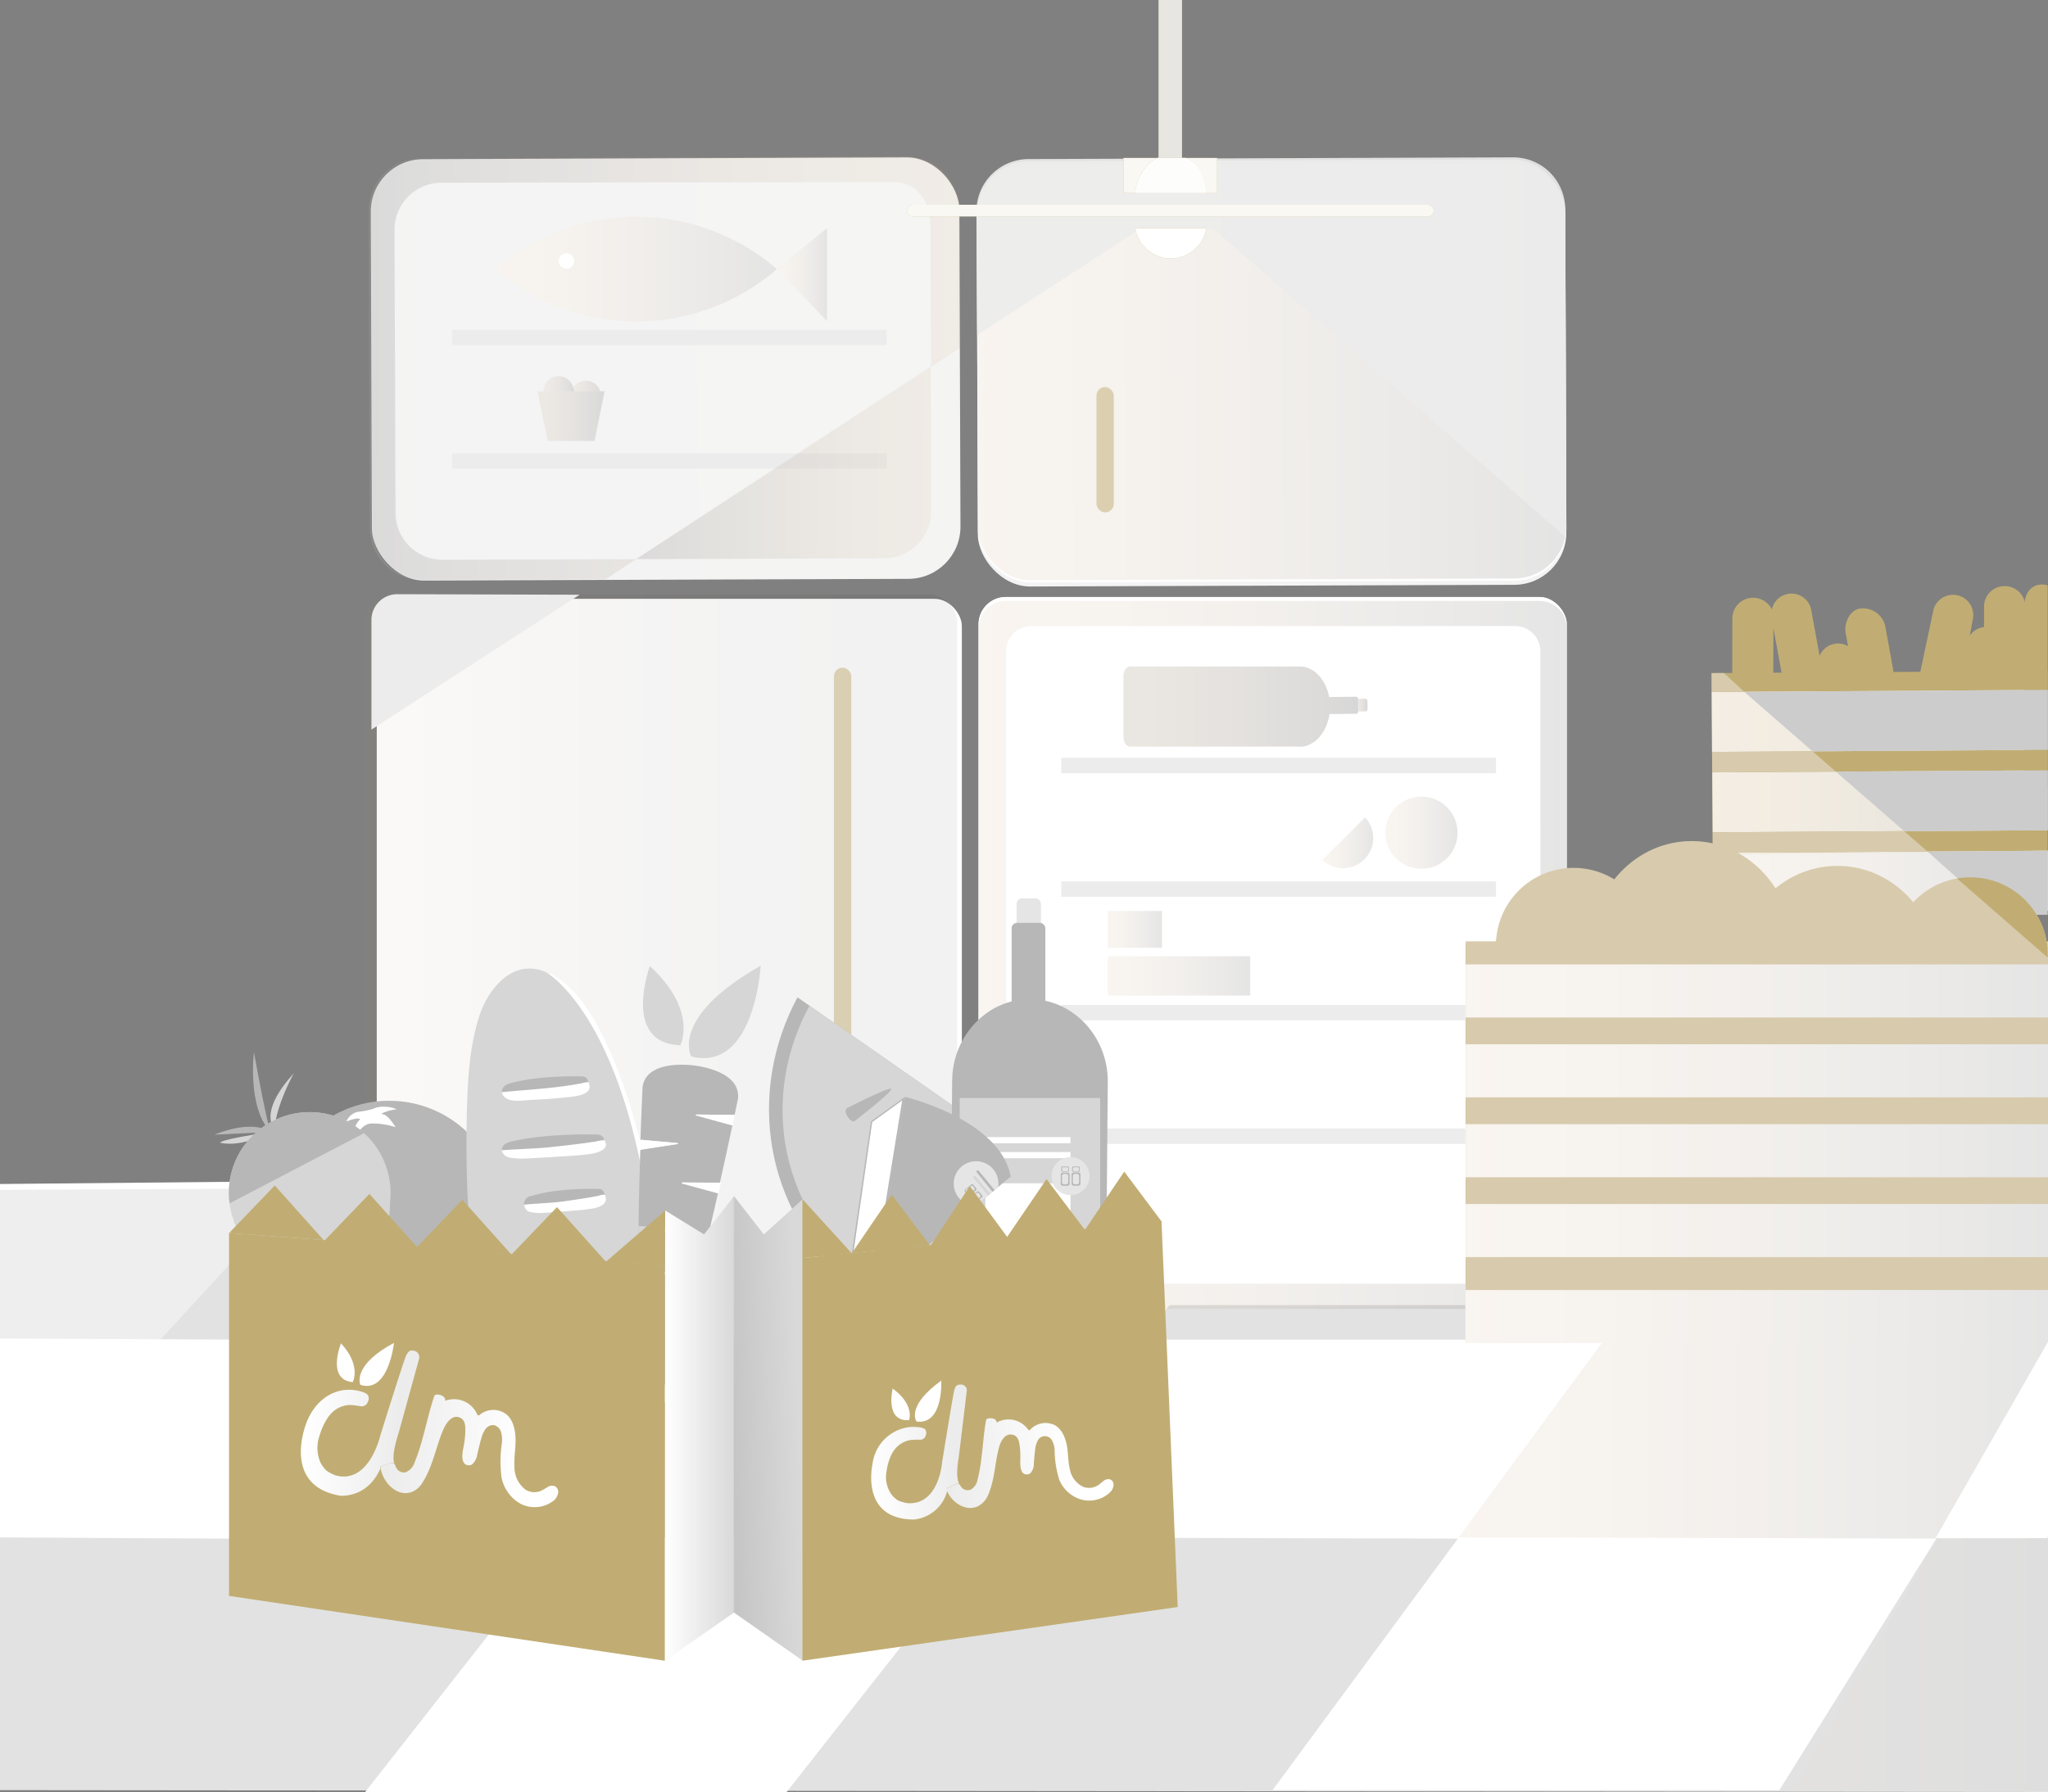 <svg id="Layer_1" data-name="Layer 1" xmlns="http://www.w3.org/2000/svg" xmlns:xlink="http://www.w3.org/1999/xlink" viewBox="0 0 350 306.32"><rect x="0" y="0" width="350" height="306.32" fill="#808080" stroke="none"/><defs><style>.cls-1,.cls-3,.cls-6{fill:#fff;}.cls-1,.cls-10,.cls-11,.cls-14,.cls-19,.cls-2,.cls-20,.cls-21,.cls-22,.cls-23,.cls-24,.cls-25,.cls-26,.cls-4,.cls-43,.cls-44,.cls-45,.cls-46,.cls-49,.cls-50,.cls-52{opacity:0.1;}.cls-1,.cls-10,.cls-11,.cls-12,.cls-14,.cls-16,.cls-18,.cls-19,.cls-2,.cls-20,.cls-21,.cls-22,.cls-23,.cls-24,.cls-25,.cls-26,.cls-3,.cls-38,.cls-4,.cls-43,.cls-44,.cls-45,.cls-46,.cls-49,.cls-50,.cls-52,.cls-8,.cls-9{isolation:isolate;}.cls-2{fill:url(#linear-gradient);}.cls-16,.cls-3,.cls-38,.cls-8{opacity:0.9;}.cls-4{fill:url(#linear-gradient-2);}.cls-5{fill:#d8cbad;}.cls-16,.cls-18,.cls-7{fill:#c1ad73;}.cls-13,.cls-8{fill:#ececec;}.cls-9{opacity:0.02;fill:url(#linear-gradient-3);}.cls-10{fill:url(#linear-gradient-4);}.cls-11{fill:url(#linear-gradient-5);}.cls-12{opacity:0.05;fill:url(#linear-gradient-6);}.cls-14{fill:url(#linear-gradient-7);}.cls-15{fill:#ccc;}.cls-17{fill:none;}.cls-18{opacity:0.5;}.cls-19{fill:url(#linear-gradient-8);}.cls-20{fill:url(#linear-gradient-9);}.cls-21{fill:url(#linear-gradient-10);}.cls-22{fill:url(#linear-gradient-11);}.cls-23{fill:url(#linear-gradient-12);}.cls-24{fill:url(#linear-gradient-13);}.cls-25{fill:url(#linear-gradient-14);}.cls-26{fill:url(#linear-gradient-15);}.cls-27{fill:#b7b7b7;}.cls-28{fill:#d6d6d6;}.cls-29{fill:url(#linear-gradient-16);}.cls-30{fill:url(#linear-gradient-17);}.cls-31{fill:url(#linear-gradient-18);}.cls-32{opacity:0.08;fill:url(#linear-gradient-19);}.cls-33{opacity:0.15;fill:url(#linear-gradient-20);}.cls-34{fill:#e5e5e5;}.cls-35{fill:url(#linear-gradient-21);}.cls-36{fill:url(#linear-gradient-22);}.cls-37{fill:url(#linear-gradient-23);}.cls-39,.cls-40,.cls-41,.cls-42{opacity:0.1;}.cls-39{fill:url(#linear-gradient-24);}.cls-40{fill:url(#linear-gradient-25);}.cls-41{fill:url(#linear-gradient-26);}.cls-42{fill:url(#linear-gradient-27);}.cls-43{fill:url(#linear-gradient-28);}.cls-44{fill:url(#linear-gradient-29);}.cls-45{fill:url(#linear-gradient-30);}.cls-47{fill:url(#linear-gradient-31);}.cls-48{fill:url(#linear-gradient-32);}.cls-49{fill:url(#linear-gradient-33);}.cls-50{fill:url(#linear-gradient-34);}.cls-51{fill:#f2f2f2;}.cls-52{fill:url(#linear-gradient-35);}</style><linearGradient id="linear-gradient" x1="162.98" y1="245.24" x2="62.2" y2="244.75" gradientTransform="matrix(1, 0, 0, -1, -0.86, 307.6)" gradientUnits="userSpaceOnUse"><stop offset="0" stop-color="#c69c6d"/><stop offset="0.11" stop-color="#c0976a"/><stop offset="0.26" stop-color="#af8a61"/><stop offset="0.42" stop-color="#947451"/><stop offset="0.6" stop-color="#6d563c"/><stop offset="0.8" stop-color="#3c2f21"/><stop offset="1"/></linearGradient><linearGradient id="linear-gradient-2" x1="163.35" y1="63.21" x2="62.4" y2="62.71" gradientTransform="matrix(1, 0, 0, 1, 0, 0)" xlink:href="#linear-gradient"/><linearGradient id="linear-gradient-3" x1="306.44" y1="267.49" x2="350.9" y2="267.49" gradientTransform="matrix(1, 0, 0, 1, 0, 0)" xlink:href="#linear-gradient"/><linearGradient id="linear-gradient-4" x1="249.09" y1="246" x2="350.28" y2="246" gradientTransform="matrix(1, 0, 0, 1, 0, 0)" xlink:href="#linear-gradient"/><linearGradient id="linear-gradient-5" x1="167.25" y1="163.23" x2="267.77" y2="163.23" gradientTransform="matrix(1, 0, 0, 1, 0, 0)" xlink:href="#linear-gradient"/><linearGradient id="linear-gradient-6" x1="62.43" y1="145.86" x2="163.57" y2="145.86" gradientTransform="matrix(1, 0, 0, -1, 0, 308)" gradientUnits="userSpaceOnUse"><stop offset="0" stop-color="#c69c6d"/><stop offset="0.1" stop-color="#a3815a"/><stop offset="0.26" stop-color="#725a3f"/><stop offset="0.42" stop-color="#493a28"/><stop offset="0.58" stop-color="#292017"/><stop offset="0.73" stop-color="#120e0a"/><stop offset="0.87" stop-color="#050403"/><stop offset="1"/></linearGradient><linearGradient id="linear-gradient-7" x1="166.92" y1="244.99" x2="267.69" y2="244.99" gradientTransform="matrix(1, 0, 0, -1, -0.85, 307.24)" xlink:href="#linear-gradient"/><linearGradient id="linear-gradient-8" x1="292.51" y1="184.75" x2="349.93" y2="184.75" gradientTransform="matrix(1, 0, 0, -1, 0.01, 307.98)" xlink:href="#linear-gradient"/><linearGradient id="linear-gradient-9" x1="292.61" y1="171" x2="349.93" y2="171" gradientTransform="matrix(1, 0, 0, -1, 0.01, 307.98)" xlink:href="#linear-gradient"/><linearGradient id="linear-gradient-10" x1="292.7" y1="157.25" x2="349.93" y2="157.25" gradientTransform="matrix(1, 0, 0, -1, 0.01, 307.97)" xlink:href="#linear-gradient"/><linearGradient id="linear-gradient-11" x1="250.48" y1="138.61" x2="350.28" y2="138.61" gradientTransform="matrix(1, 0, 0, -1, 0, 308)" xlink:href="#linear-gradient"/><linearGradient id="linear-gradient-12" x1="250.48" y1="124.96" x2="350.28" y2="124.96" gradientTransform="matrix(1, 0, 0, -1, 0, 308)" xlink:href="#linear-gradient"/><linearGradient id="linear-gradient-13" x1="250.48" y1="111.3" x2="350.28" y2="111.3" gradientTransform="matrix(1, 0, 0, -1, 0, 308)" xlink:href="#linear-gradient"/><linearGradient id="linear-gradient-14" x1="250.48" y1="97.65" x2="350.28" y2="97.65" gradientTransform="matrix(1, 0, 0, -1, 0, 308)" xlink:href="#linear-gradient"/><linearGradient id="linear-gradient-15" x1="250.44" y1="82.95" x2="350.24" y2="82.95" gradientTransform="matrix(1, 0, 0, -1, 0, 308)" xlink:href="#linear-gradient"/><linearGradient id="linear-gradient-16" x1="68.76" y1="246.05" x2="49.2" y2="246.37" gradientTransform="matrix(0.99, 0.05, -0.05, 1, 12.5, -5.91)" gradientUnits="userSpaceOnUse"><stop offset="0" stop-color="#ececec"/><stop offset="0.84" stop-color="#fff"/></linearGradient><linearGradient id="linear-gradient-17" x1="69.54" y1="253.81" x2="69.91" y2="253.81" gradientTransform="matrix(0.99, 0.05, -0.05, 1, 12.5, -5.91)" gradientUnits="userSpaceOnUse"><stop offset="0" stop-color="#f8ab17"/><stop offset="1" stop-color="#f9eb21"/></linearGradient><linearGradient id="linear-gradient-18" x1="66.75" y1="249.85" x2="97.72" y2="249.85" gradientTransform="matrix(0.99, 0.05, -0.05, 1, 12.5, -5.91)" gradientUnits="userSpaceOnUse"><stop offset="0" stop-color="#ececec"/><stop offset="0.77" stop-color="#fff"/></linearGradient><linearGradient id="linear-gradient-19" x1="136.77" y1="244.01" x2="125.03" y2="244.34" gradientUnits="userSpaceOnUse"><stop offset="0" stop-color="#fff"/><stop offset="1"/></linearGradient><linearGradient id="linear-gradient-20" x1="113.62" y1="244.16" x2="125.45" y2="244.16" xlink:href="#linear-gradient-19"/><linearGradient id="linear-gradient-21" x1="159.32" y1="240.69" x2="140.5" y2="241" gradientTransform="matrix(0.95, -0.11, 0.1, 0.9, -12.28, 48.28)" xlink:href="#linear-gradient-16"/><linearGradient id="linear-gradient-22" x1="160.07" y1="248.16" x2="160.42" y2="248.16" gradientTransform="matrix(0.95, -0.11, 0.1, 0.9, -12.28, 48.28)" xlink:href="#linear-gradient-17"/><linearGradient id="linear-gradient-23" x1="157.39" y1="244.35" x2="187.17" y2="244.35" gradientTransform="matrix(0.95, -0.11, 0.1, 0.9, -12.28, 48.28)" xlink:href="#linear-gradient-18"/><linearGradient id="linear-gradient-24" x1="236.75" y1="142.34" x2="249.09" y2="142.34" gradientTransform="matrix(1, 0, 0, 1, 0, 0)" xlink:href="#linear-gradient"/><linearGradient id="linear-gradient-25" x1="226.04" y1="144.13" x2="234.8" y2="144.13" gradientTransform="matrix(1, 0, 0, 1, 0, 0)" xlink:href="#linear-gradient"/><linearGradient id="linear-gradient-26" x1="189.32" y1="166.82" x2="213.66" y2="166.82" gradientTransform="matrix(1, 0, 0, 1, 0, 0)" xlink:href="#linear-gradient"/><linearGradient id="linear-gradient-27" x1="189.32" y1="158.87" x2="198.59" y2="158.87" gradientTransform="matrix(1, 0, 0, 1, 0, 0)" xlink:href="#linear-gradient"/><linearGradient id="linear-gradient-28" x1="84.68" y1="45.96" x2="132.77" y2="45.96" gradientTransform="matrix(1, 0, 0, 1, 0, 0)" xlink:href="#linear-gradient"/><linearGradient id="linear-gradient-29" x1="132.77" y1="46.96" x2="141.34" y2="46.96" gradientTransform="matrix(1, 0, 0, 1, 0, 0)" xlink:href="#linear-gradient"/><linearGradient id="linear-gradient-30" x1="158.81" y1="79.26" x2="108.37" y2="79.02" gradientTransform="matrix(1, 0, 0, 1, 0, 0)" xlink:href="#linear-gradient"/><linearGradient id="linear-gradient-31" x1="232.12" y1="120.52" x2="233.68" y2="120.52" gradientTransform="matrix(1, 0, 0, 1, 0, 0)" xlink:href="#linear-gradient"/><linearGradient id="linear-gradient-32" x1="191.98" y1="120.75" x2="232.14" y2="120.75" gradientTransform="matrix(1, 0, 0, 1, 0, 0)" xlink:href="#linear-gradient"/><linearGradient id="linear-gradient-33" x1="92.88" y1="66.88" x2="98.04" y2="66.88" gradientTransform="matrix(1, 0, 0, 1, 0, 0)" xlink:href="#linear-gradient"/><linearGradient id="linear-gradient-34" x1="97.53" y1="67.65" x2="102.69" y2="67.65" gradientTransform="matrix(1, 0, 0, 1, 0, 0)" xlink:href="#linear-gradient"/><linearGradient id="linear-gradient-35" x1="91.86" y1="71.13" x2="103.32" y2="71.13" gradientTransform="matrix(1, 0, 0, 1, 0, 0)" xlink:href="#linear-gradient"/></defs><title>DM_LightV2Artboard 1</title><path class="cls-1" d="M72.16,99.15,103.07,99l60.62-39.61-.08-23.72a8.92,8.92,0,0,0-8.95-8.89h-.05l-82.74.29A8.92,8.92,0,0,0,63,36v.05l.19,54.19a8.92,8.92,0,0,0,8.95,8.89Z"/><rect class="cls-1" x="63.11" y="26.98" width="100.58" height="72.03" rx="8.92" ry="8.92" transform="translate(-0.22 0.4) rotate(-0.2)"/><rect class="cls-2" x="63.11" y="26.98" width="100.58" height="72.03" rx="8.92" ry="8.92" transform="translate(-0.22 0.4) rotate(-0.2)"/><rect class="cls-3" x="63.47" y="27.06" width="100.58" height="72.03" rx="8.92" ry="8.92" transform="translate(-0.22 0.4) rotate(-0.2)"/><path class="cls-4" d="M67.59,87.74l-.17-48.51a8.05,8.05,0,0,1,8.09-8l77-.1c4.48,0,6.5,3.39,6.51,7.8l.08,23.78,5.06-3.31L164,35.67a8.92,8.92,0,0,0-8.95-8.89H155l-82.74.29A8.92,8.92,0,0,0,63.4,36v.05l.19,54.19a8.92,8.92,0,0,0,8.95,8.89h0L103.49,99l5.23-3.42-33,.11A8.05,8.05,0,0,1,67.59,87.74Z"/><polygon class="cls-5" points="0 228.1 0 258.69 27.48 228.93 0 228.1"/><polygon class="cls-6" points="0 202.39 0 230.27 27.48 228.93 52.32 201.89 0 202.39"/><polygon class="cls-7" points="349.94 114.69 292.51 115.06 292.77 155.13 349.94 154.76 349.94 114.69"/><polygon class="cls-8" points="351.21 306.32 0 306 0 203.39 350.28 201.64 351.21 306.32"/><polygon class="cls-6" points="350.24 229.11 274.22 228.99 217.48 306 304.09 306 350.24 232.04 350.24 229.11"/><polygon class="cls-9" points="350.9 228.77 306.44 305.92 350.9 306.22 350.9 228.77"/><polygon class="cls-6" points="134.44 306.32 216.04 202.53 137.73 210.35 62.41 306.32 134.44 306.32"/><polygon class="cls-6" points="0 228.8 0 262.8 39.11 263.01 42.26 229 0 228.8"/><polygon class="cls-10" points="331.18 263 350.28 229.11 274.22 228.99 249.09 262.79 331.18 263"/><polygon class="cls-6" points="249.18 263.01 274.22 229 194.97 229 168.03 262.8 249.18 263.01"/><rect class="cls-6" x="167.25" y="102.05" width="100.52" height="121.01" rx="4.67" ry="4.67"/><rect class="cls-6" x="167.22" y="102.05" width="100.52" height="121.01" rx="4.67" ry="4.67"/><path class="cls-11" d="M263.1,102.72H171.92a4.67,4.67,0,0,0-4.67,4.67V219.07a4.67,4.67,0,0,0,4.67,4.67H263.1a4.67,4.67,0,0,0,4.67-4.67V107.39A4.67,4.67,0,0,0,263.1,102.72Zm.18,112.38a4.29,4.29,0,0,1-4.24,4.34H176.17a4.29,4.29,0,0,1-4.24-4.34V111.36a4.29,4.29,0,0,1,4.24-4.34H259a4.29,4.29,0,0,1,4.24,4.34Z"/><polygon class="cls-5" points="168.03 262.8 195.22 229 115.97 229 88.09 262.8 168.03 262.8"/><polygon class="cls-6" points="96.47 263.01 121.51 229 42.26 229 15.32 262.8 96.47 263.01"/><rect class="cls-6" x="160.8" y="182.76" width="14.2" height="22.73"/><rect class="cls-6" x="64.39" y="102.36" width="99.99" height="121.01" rx="4.67" ry="4.67"/><rect class="cls-12" x="62.43" y="101.64" width="101.14" height="121.01" rx="4.67" ry="4.67"/><path class="cls-13" d="M99.06,101.66,68,101.57a4.41,4.41,0,0,0-4.52,4.3q0,.12,0,.24v18.61Z"/><rect class="cls-3" x="167.02" y="27.4" width="100.58" height="72.03" rx="8.92" ry="8.92" transform="translate(-0.22 0.76) rotate(-0.2)"/><rect class="cls-3" x="167.01" y="28.08" width="100.58" height="72.03" rx="8.92" ry="8.92" transform="translate(-0.22 0.76) rotate(-0.2)"/><rect class="cls-14" x="167.02" y="26.99" width="100.58" height="72.03" rx="8.92" ry="8.92" transform="translate(-0.22 0.76) rotate(-0.2)"/><path class="cls-8" d="M195,39h12.24L267.5,91.75a8.79,8.79,0,0,0,.19-1.85l-.19-54.13a8.91,8.91,0,0,0-8.94-8.88h-.06l-82.74.3a8.92,8.92,0,0,0-8.89,8.94L167,57.28Z"/><path class="cls-7" d="M342.58,100.19a3.5,3.5,0,0,0-3.51,3.42v3.57a3.59,3.59,0,0,0-2.44,1.46l.56-3a3.46,3.46,0,0,0-6.76-1.42l-4.71,22.26L322.18,107a3.89,3.89,0,0,0-4-3h0c-1.86,0-3.1,2.34-2.76,4.19l5,27.59a3.48,3.48,0,0,0,4,2.81,3.41,3.41,0,0,0,2.78-3h.07a3.44,3.44,0,0,0,3.55-1.43l-.63,3a3.44,3.44,0,0,0,2.65,4.07,3.58,3.58,0,0,0,4.2-2.65l2-8.62v1.57a3.5,3.5,0,1,0,7,0l.08-27.94A3.5,3.5,0,0,0,342.58,100.19Z"/><path class="cls-7" d="M309.54,104.29a3.43,3.43,0,0,0-6.73-.11,3.58,3.58,0,0,0-3.21-2,3.53,3.53,0,0,0-3.54,3.42L296,133.53a3.5,3.5,0,0,0,7,0l.07-26.19,4.7,25.66a3.44,3.44,0,1,0,6.77-1.23Z"/><path class="cls-7" d="M314.13,110h0a3.43,3.43,0,0,1,3.43,3.43v27.94a3.43,3.43,0,0,1-3.43,3.43h0a3.43,3.43,0,0,1-3.43-3.43V113.41A3.43,3.43,0,0,1,314.13,110Z"/><polygon class="cls-3" points="349.94 155.66 292.68 156.37 292.64 146.13 349.94 145.42 349.94 155.66"/><circle class="cls-7" cx="304.88" cy="165.64" r="13.26"/><circle class="cls-7" cx="336.71" cy="163.64" r="13.26"/><ellipse class="cls-7" cx="289.11" cy="162.26" rx="17.18" ry="18.08"/><ellipse class="cls-7" cx="314.01" cy="166.5" rx="17.18" ry="18.08"/><circle class="cls-7" cx="268.92" cy="162.02" r="13.26"/><rect class="cls-7" x="250.48" y="161.32" width="99.8" height="67.79"/><rect class="cls-6" x="250.48" y="165.28" width="99.8" height="9.06"/><rect class="cls-6" x="250.48" y="178.93" width="99.8" height="9.06"/><rect class="cls-6" x="250.48" y="192.58" width="99.8" height="9.06"/><rect class="cls-6" x="250.48" y="206.23" width="99.8" height="9.06"/><rect class="cls-6" x="250.44" y="219.93" width="99.8" height="9.06"/><rect class="cls-15" x="250.48" y="165.28" width="99.8" height="9.06"/><rect class="cls-15" x="250.48" y="178.93" width="99.8" height="9.06"/><rect class="cls-15" x="250.48" y="192.58" width="99.8" height="9.06"/><rect class="cls-15" x="250.48" y="206.23" width="99.8" height="9.06"/><rect class="cls-15" x="250.44" y="219.93" width="99.8" height="9.06"/><path class="cls-7" d="M349.94,164.09v-.45a13.19,13.19,0,0,0-15.49-13.06Z"/><path class="cls-7" d="M200.07,44.2a6.26,6.26,0,0,0,6.12-5.2H194A6.26,6.26,0,0,0,200.07,44.2Z"/><path class="cls-16" d="M202,27.63V-4h-4V27.68c-.11,0-.22-.68-.33-.68h4.94C202.41,27,202.23,27.7,202,27.63Z"/><rect class="cls-16" x="155" y="35" width="90" height="2" rx="0.93" ry="0.93"/><path class="cls-16" d="M206.19,33H208V27h-5.39C205.08,28,205.79,30,206.19,33Z"/><path class="cls-16" d="M197.67,27H192v6h2A7.65,7.65,0,0,1,197.67,27Z"/><path class="cls-16" d="M194,33h12.23c-.4-3-1.11-5-3.58-6h-4.94A7.65,7.65,0,0,0,194,33Z"/><path class="cls-16" d="M194,33h12.23c-.4-3-1.11-5-3.58-6h-4.94A7.65,7.65,0,0,0,194,33Z"/><line class="cls-17" x1="56.29" y1="213.73" x2="55.43" y2="216.59"/><rect class="cls-18" x="187.38" y="66.17" width="2.96" height="21.42" rx="1.48" ry="1.48"/><rect class="cls-18" x="142.52" y="114.13" width="2.96" height="76.35" rx="1.48" ry="1.48"/><polygon class="cls-3" points="349.94 128.17 292.58 128.53 292.52 118.29 349.94 117.93 349.94 128.17"/><polygon class="cls-3" points="349.94 141.92 292.69 142.27 292.62 132.03 349.94 131.68 349.94 141.92"/><polygon class="cls-3" points="349.94 155.66 292.78 156.02 292.71 145.78 349.94 145.42 349.94 155.66"/><polygon class="cls-19" points="349.94 128.17 292.58 128.53 292.52 118.29 349.94 117.93 349.94 128.17"/><polygon class="cls-20" points="349.94 141.92 292.69 142.27 292.62 132.03 349.94 131.68 349.94 141.92"/><polygon class="cls-21" points="349.94 154.76 292.78 156.02 292.71 145.78 349.94 145.42 349.94 154.76"/><circle class="cls-7" cx="304.88" cy="165.23" r="13.26"/><circle class="cls-5" cx="336.71" cy="163.23" r="13.26"/><ellipse class="cls-5" cx="289.11" cy="161.85" rx="17.18" ry="18.08"/><ellipse class="cls-5" cx="314.01" cy="166.09" rx="17.18" ry="18.08"/><circle class="cls-5" cx="268.92" cy="161.61" r="13.26"/><rect class="cls-5" x="250.48" y="160.91" width="99.8" height="67.79"/><rect class="cls-6" x="250.48" y="164.86" width="99.8" height="9.06"/><rect class="cls-6" x="250.48" y="178.51" width="99.8" height="9.06"/><rect class="cls-6" x="250.48" y="192.17" width="99.8" height="9.06"/><rect class="cls-6" x="250.48" y="205.82" width="99.8" height="9.06"/><rect class="cls-6" x="250.44" y="220.52" width="99.8" height="9.06"/><rect class="cls-22" x="250.48" y="164.86" width="99.8" height="9.06"/><rect class="cls-23" x="250.48" y="178.51" width="99.8" height="9.06"/><rect class="cls-24" x="250.48" y="192.17" width="99.8" height="9.06"/><rect class="cls-25" x="250.48" y="205.82" width="99.8" height="9.06"/><rect class="cls-26" x="250.44" y="220.52" width="99.8" height="9.06"/><path class="cls-6" d="M200.07,44.2a6.26,6.26,0,0,0,6.12-5.2H194A6.26,6.26,0,0,0,200.07,44.2Z"/><path class="cls-8" d="M202,27.22V-4h-4V27.27c-.11,0-.22-.27-.33-.27h4.94C202.41,27,202.23,27.28,202,27.22Z"/><rect class="cls-3" x="155" y="35" width="90" height="2" rx="0.93" ry="0.93"/><path class="cls-3" d="M206.19,33H208V27h-5.39C205.08,28,205.79,30,206.19,33Z"/><path class="cls-3" d="M197.67,27H192v6h2A7.65,7.65,0,0,1,197.67,27Z"/><path class="cls-8" d="M194,33h12.23c-.4-3-1.11-5-3.58-6h-4.94A7.65,7.65,0,0,0,194,33Z"/><path class="cls-3" d="M194,33h12.23c-.4-3-1.11-5-3.58-6h-4.94A7.65,7.65,0,0,0,194,33Z"/><path class="cls-27" d="M136.29,170.48c-8.73,16.27-5.63,36.16,8.6,48.44,15.8,13.63,35.62,7.79,49.67-7.79Z"/><path class="cls-28" d="M138.34,171.91c-8.3,15.32-5.23,33.66,8,45.07,14.72,12.67,32.94,7.49,46.23-7.23Z"/><path class="cls-27" d="M144.9,189.35s-.88.28,0,1.56c0,0,.64,1.14,1.26.65,0,0,6.37-4.92,6.14-5.41S144.9,189.35,144.9,189.35Z"/><path class="cls-27" d="M170.61,207.64s-.28.84,1.24.84c0,0,1.24.15,1.21-.61,0,0-.23-7.71-.74-7.8S170.61,207.64,170.61,207.64Z"/><path class="cls-27" d="M149.21,199.24s-1,.86.52,1.89c0,0,1.15,1,1.81.05,0,0,6.69-9.78,6.24-10.25S149.21,199.24,149.21,199.24Z"/><path class="cls-27" d="M158.46,205.8s-.84,1,.91,1.73c0,0,1.34.76,1.77-.31,0,0,4.47-10.86,3.94-11.23S158.46,205.8,158.46,205.8Z"/><path class="cls-27" d="M178.07,207.17s-.13.53,1.05.39c0,0,1,0,.88-.48,0,0-1-4.6-1.4-4.61S178.07,207.17,178.07,207.17Z"/><path class="cls-6" d="M80.06,184s-.87,19.59-.06,22.19Z"/><circle class="cls-27" cx="66.5" cy="207.43" r="19.27"/><path class="cls-28" d="M80,206.18c-.29-5.23-.34-10.49-.22-15.72.13-5.57.41-11.35,2.1-16.69,1.22-3.85,4.46-8.47,9-8.2,5,.3,8.33,6.15,10.54,10,4.79,8.28,7.45,17.84,9.63,27.08a37.35,37.35,0,0,1,1,9.61l-.38,13.72-28-.77Z"/><path class="cls-27" d="M100.76,185.6a7.22,7.22,0,0,0-.37-1.08c-.32-.48-.58-.51-1.13-.52a53.86,53.86,0,0,0-8.25.42,29.56,29.56,0,0,0-3.9.78c-.83.25-1.49.78-1.31,1.72.67,0,2.28.23,2.94.17l10.06-1a5.45,5.45,0,0,0,1-.16C100,185.89,100.76,185.62,100.76,185.6Z"/><path class="cls-6" d="M100.76,185.6a1.41,1.41,0,0,0-.21-.64,6.32,6.32,0,0,0-1.26.24l-1.23.21c-4.08.68-8.15.87-12.26,1.28-.08,0,0,.29,0,.22.71,1.64,3.09,1.23,4.51,1.14,2-.13,4.07-.2,6.08-.44C97.48,187.48,101,187.38,100.76,185.6Z"/><path class="cls-27" d="M103.54,195.53a6.49,6.49,0,0,0-.44-1.08c-.37-.48-.69-.51-1.34-.52a75.56,75.56,0,0,0-9.78.42,40.83,40.83,0,0,0-4.62.78c-1,.25-1.77.78-1.55,1.72.79,0,2.71.23,3.49.17q6-.48,11.93-1a7.56,7.56,0,0,0,1.14-.16C102.58,195.82,103.54,195.55,103.54,195.53Z"/><path class="cls-6" d="M103.54,195.53a1.27,1.27,0,0,0-.25-.64,8.74,8.74,0,0,0-1.49.24l-1.46.21c-2.05.29-4.12.51-6.18.74-2.35.26-6,.35-8.35.54-.09,0,0,.29,0,.22.52,1,.88,1.1,3.3,1.22.75,0,8-.44,9-.52s1.9-.16,2.83-.3C102.14,197.06,103.69,196.56,103.54,195.53Z"/><path class="cls-27" d="M103.54,204.83a7.58,7.58,0,0,0-.35-1.08c-.29-.48-.54-.51-1.06-.52a46.92,46.92,0,0,0-7.7.42,26,26,0,0,0-3.64.78,1.48,1.48,0,0,0-1.22,1.72c.62,0,2.13.23,2.75.17l9.39-1a4.78,4.78,0,0,0,.9-.16C102.79,205.12,103.54,204.85,103.54,204.83Z"/><path class="cls-6" d="M103.54,204.83a1.49,1.49,0,0,0-.2-.64,5.54,5.54,0,0,0-1.17.24l-1.15.21c-1.62.29-3.24.51-4.86.74-1.85.26-4.72.35-6.57.54-.07,0,0,.29,0,.22.41,1,.69,1.1,2.6,1.22.59,0,6.29-.44,7.08-.52s1.5-.16,2.23-.3C102.44,206.36,103.66,205.86,103.54,204.83Z"/><path class="cls-6" d="M93.27,166.15s13.24,7.18,17.9,43.07l1.11-.83S106.38,170.86,93.27,166.15Z"/><path class="cls-6" d="M61.55,191.32a3.74,3.74,0,0,0-1,3.55s.93-2.68,2.86-2.82a12.52,12.52,0,0,1,4.19.63s-1.23-2.09-2.13-2.19,1.45-.83,2.13-.83-2-1-3.82-.13a12.2,12.2,0,0,1-2.6.52,2.77,2.77,0,0,0-2,1.68S61.06,190.91,61.55,191.32Z"/><polygon class="cls-28" points="137.2 204.97 137.2 283.88 125.45 275.64 125.45 204.45 130.55 211.01 137.2 204.97"/><path class="cls-28" d="M116.27,178.68s3.07-5.93-5.21-13.54C111.07,165.14,106.2,178.32,116.27,178.68Z"/><path class="cls-28" d="M118.28,180.62C129,183.14,130,165.08,130,165.08c-14.23,8.07-12.39,14.31-11.95,15.35A.33.33,0,0,0,118.28,180.62Z"/><path class="cls-27" d="M119,190.52l6.55.05c.37-1.77.58-2.8.58-2.8.35-3.87-4.51-5.15-6.85-5.55h0l-.48-.07c-.45-.06-.73-.08-.73-.08h0c-2.41-.2-7.62-.19-8.25,3.67,0,0-.18,3.7-.37,9.15a.08.08,0,0,1,.08-.06l6.21.56a.08.08,0,0,1,0,.17l-6.31,1h0c-.49,15.17-.91,41.22,2,43.16v0h.09v0c2.83-1.06,7.83-21,11.2-35.82a.09.09,0,0,1-.12.07l-6-1.64a.09.09,0,0,1,0-.19l6.31.05a.09.09,0,0,1,.09.1c.87-3.88,1.62-7.34,2.16-9.9l-6.19-1.7A.08.08,0,0,1,119,190.52ZM119,219.35l-6.68-1.89,7.13.11C119.4,217.62,119,219.35,119,219.35ZM115.59,210a.07.07,0,0,1,0,.14l-6.45,1.13c0-.05,0-1.7,0-1.7Z"/><path class="cls-6" d="M119,190.52a.08.08,0,0,0,0,.15l6.19,1.7h0s.37-1.73.38-1.8h0Z"/><path class="cls-6" d="M115.79,195.56a.08.08,0,0,0,0-.17l-6.21-.56a.08.08,0,0,0-.08.06h0c0,.29-.1,1.24-.1,1.54a.07.07,0,0,0,0,.07h0Z"/><path class="cls-6" d="M123,202.17l-6.31-.05a.09.09,0,0,0,0,.19l6,1.64a.09.09,0,0,0,.12-.07h0c.07-.31.29-1.26.36-1.59h0A.09.09,0,0,0,123,202.17Z"/><path class="cls-28" d="M41.82,195.7A13.8,13.8,0,0,0,40,208.77l-.08,0a12,12,0,0,0,.71,1.38A13.71,13.71,0,0,0,43.48,214a27.37,27.37,0,0,0,14.26,7.89l.09.23a2.45,2.45,0,0,0,2.2,1.59v0l.08,0a2.31,2.31,0,0,0,1.6-.59l.05,0v0a2.45,2.45,0,0,0,.65-2.64l-.18-.49a27.67,27.67,0,0,0,4.44-14.57,13.81,13.81,0,0,0-24.85-9.68Z"/><path class="cls-28" d="M46.23,193.5s-4.75,2.7-8.59,1.84C37.64,195.35,37,194.87,46.23,193.5Z"/><path class="cls-27" d="M43.4,179.86s-1.19,9.38,2.83,13.64C46.23,193.5,45.61,192.08,43.4,179.86Z"/><path class="cls-27" d="M46.23,193.5s-2.71-2.3-9.6.46"/><path class="cls-28" d="M46.78,192.79c-.36-.45-2.13-3.26,3.43-9.32,0,0-2.91,5.19-3.29,9.38C46.92,192.88,46.81,192.83,46.78,192.79Z"/><polygon class="cls-6" points="113.68 206.92 113.62 283.88 125.45 275.64 125.45 204.45 120.32 211.01 113.68 206.92"/><polygon class="cls-7" points="39.14 210.78 39.14 272.8 113.62 283.88 113.62 216.32 39.14 210.78"/><polygon class="cls-7" points="39.14 210.78 46.96 202.64 55.31 211.98 39.14 210.78"/><polygon class="cls-7" points="55.31 212.22 63.13 204.08 71.49 213.42 55.31 212.22"/><polygon class="cls-7" points="71.2 213.23 79.02 205.09 87.38 214.43 71.2 213.23"/><polygon class="cls-7" points="87.38 214.48 95.19 206.34 103.55 215.68 87.38 214.48"/><polyline class="cls-7" points="103.55 215.68 113.68 206.92 113.62 216.32"/><path class="cls-6" d="M60.28,236.26s1.54-2.78-2-6.63C58.27,229.63,55.74,235.85,60.28,236.26Z"/><path class="cls-6" d="M61.65,236.74c4.77,1.46,5.68-7.19,5.68-7.19-6.62,3.54-5.95,6.58-5.78,7.09Z"/><path class="cls-29" d="M65,251.08c0-.08-.12-.44.23-.5l1.4-.42c.47-.15.62-.13.76.11-.36-1.22,0-3,.75-5.37l3.48-12.63a1.11,1.11,0,0,0-.84-1.37c-.85-.2-1,.2-1.34.75S65,245.37,65,245.37s-1.89,8.37-7.61,6.84a6.3,6.3,0,0,1-1.6-.83,5.25,5.25,0,0,1-1-1.33,6.3,6.3,0,0,1-.18-4.64,11.12,11.12,0,0,1,1.5-3.21,5.65,5.65,0,0,1,.68-.78,4.58,4.58,0,0,1,3-1.26,13.85,13.85,0,0,1,1.67.19,1.11,1.11,0,0,0,1.37-.65,1.21,1.21,0,0,0,.05-1.2c-.37-.61-2.21-.88-2.6-.91-3.52-.3-6.62,2-8,5.86-.2.57-3.91,10.5,5.79,12.21,0,0,4.58.56,6.89-4.52A.49.49,0,0,1,65,251.08Z"/><path class="cls-30" d="M68.11,251.37a2.09,2.09,0,0,1-.34-.38A1.63,1.63,0,0,0,68.11,251.37Z"/><path class="cls-31" d="M93.53,254.24c-.3.16-.6.36-.89.51a2.89,2.89,0,0,1-2.8-.09,4.8,4.8,0,0,1-1.92-3.84c-.1-1.51.17-3,.19-4.54s-.33-3.59-1.66-4.58a3.65,3.65,0,0,0-4.37.07c-.15.12-.31.29-.49.09a4.33,4.33,0,0,0-5.44-2.44c-.12,0,0-.2-.17-.45a.79.79,0,0,0-.25-.29,1.78,1.78,0,0,0-1.14-.29.41.41,0,0,0-.38.28c-.77,2.22-1.48,5.43-1.92,6.91A35.18,35.18,0,0,1,70.85,250a2.74,2.74,0,0,1-1.48,1.65,1.46,1.46,0,0,1-1.68-.81c-.13-.28-.21-.64-.49-.72a.73.73,0,0,0-.42,0l-1.42.42a.51.51,0,0,0-.29.16.56.56,0,0,0,0,.43c.56,2.74,3.51,5.38,6.15,3.43a4.27,4.27,0,0,0,1-1.15c1.71-2.68,2.25-5.93,3.46-8.87.49-1.19,1.56-2.9,3-2.18.77.37.86,1.31.85,2.12a15.64,15.64,0,0,1-.34,3c-.19.92-.55,3,1,3a.84.84,0,0,0,.48-.16,2.74,2.74,0,0,0,.9-1.75c.21-.9.42-1.8.68-2.68a4.74,4.74,0,0,1,.69-1.57,1.63,1.63,0,0,1,1.42-.72,1.68,1.68,0,0,1,1.27,1.2,4.87,4.87,0,0,1,.14,1.89,20.74,20.74,0,0,0-.05,5.89A6.58,6.58,0,0,0,89,257.07a5.27,5.27,0,0,0,5.3-.33,2.25,2.25,0,0,0,1.09-1.56,1.14,1.14,0,0,0-.47-1.09A1.35,1.35,0,0,0,93.53,254.24Z"/><path class="cls-27" d="M62.23,193.7a13.81,13.81,0,0,0-23,12Z"/><rect class="cls-6" x="168.4" y="199.5" width="14.55" height="1.05"/><path class="cls-27" d="M182.46,200.43h-.85a.34.34,0,0,0-.33.34v1.58a.33.33,0,0,0,.33.33h.85a.34.34,0,0,0,.33-.34v-1.58A.33.33,0,0,0,182.46,200.43Zm.1.56v1.12a.34.34,0,0,1-.33.34h-.41a.33.33,0,0,1-.33-.33V201a.34.34,0,0,1,.33-.34h.41A.33.33,0,0,1,182.56,201Z"/><polygon class="cls-32" points="137.13 204.97 137.13 283.88 125.39 275.64 125.39 204.45 130.48 211.01 137.13 204.97"/><polygon class="cls-33" points="113.68 206.92 113.62 283.88 125.45 275.64 125.45 204.45 120.32 211.01 113.68 206.92"/><rect class="cls-13" x="181.37" y="129.53" width="74.29" height="2.63"/><rect class="cls-13" x="181.37" y="150.66" width="74.29" height="2.63"/><rect class="cls-13" x="181.37" y="171.78" width="69.07" height="2.63"/><rect class="cls-13" x="181.37" y="192.9" width="69.07" height="2.63"/><rect class="cls-34" x="173.74" y="153.57" width="4.15" height="10.18" rx="0.91" ry="0.91"/><path class="cls-27" d="M175.37,260.88h0c-7.32-.08-13.25-6.46-13.18-14.18l.53-62c.07-7.72,6.11-14,13.42-13.91h0c7.32.08,13.25,6.46,13.18,14.18l-.53,62C188.73,254.69,182.69,261,175.37,260.88Z"/><rect class="cls-27" x="172.89" y="157.75" width="5.76" height="17.41" rx="0.91" ry="0.91"/><rect class="cls-28" x="164.01" y="187.69" width="24" height="24"/><rect class="cls-6" x="168.4" y="194.37" width="14.55" height="1.05"/><rect class="cls-6" x="168.4" y="196.93" width="14.55" height="1.05"/><rect class="cls-6" x="168.4" y="202.27" width="14.55" height="13.17"/><circle class="cls-34" cx="182.95" cy="201.04" r="3.25"/><path class="cls-27" d="M184.32,200.42h-.85a.34.34,0,0,0-.33.34v1.58a.33.33,0,0,0,.33.33h.85a.34.34,0,0,0,.33-.34v-1.58A.33.33,0,0,0,184.32,200.42Zm.1.56v1.12a.34.34,0,0,1-.33.34h-.41a.33.33,0,0,1-.33-.33V201a.34.34,0,0,1,.33-.34h.41A.33.33,0,0,1,184.42,201Z"/><path class="cls-27" d="M182.46,200.43h-.85a.34.34,0,0,0-.33.34v1.58a.33.33,0,0,0,.33.33h.85a.34.34,0,0,0,.33-.34v-1.58A.33.33,0,0,0,182.46,200.43Zm.1.56v1.12a.34.34,0,0,1-.33.34h-.41a.33.33,0,0,1-.33-.33V201a.34.34,0,0,1,.33-.34h.41A.33.33,0,0,1,182.56,201Z"/><path class="cls-27" d="M183.22,199.59v.5a.2.2,0,0,0,.2.19h.92a.19.19,0,0,0,.19-.19v-.5a.2.2,0,0,0-.2-.19h-.92A.19.19,0,0,0,183.22,199.59Zm.33-.06h.65a.2.2,0,0,1,.2.19V200a.19.19,0,0,1-.19.19h-.65a.2.2,0,0,1-.2-.19v-.24A.19.19,0,0,1,183.55,199.53Z"/><path class="cls-27" d="M181.37,199.59v.5a.2.2,0,0,0,.2.19h.92a.19.19,0,0,0,.19-.19v-.5a.2.2,0,0,0-.2-.19h-.92A.19.19,0,0,0,181.37,199.59Zm.33-.06h.65a.2.2,0,0,1,.2.19V200a.19.19,0,0,1-.19.19h-.65a.2.2,0,0,1-.2-.19v-.24A.19.19,0,0,1,181.7,199.53Z"/><path class="cls-27" d="M149.27,220.66c.23-1.89,5.39-33.16,5.39-33.16s16.32,3.87,18.07,13.62Z"/><polygon class="cls-27" points="149.27 220.66 145.25 216.57 148.85 191.68 154.66 187.5 149.27 220.66"/><path class="cls-34" d="M170.63,202.28a3.82,3.82,0,1,0-3.92,3.86l3.87-3.22A3.8,3.8,0,0,0,170.63,202.28Z"/><polygon class="cls-6" points="149.06 191.8 154.18 188.11 149.02 219.9 145.52 216.39 149.06 191.8"/><path class="cls-27" d="M166.8,203.06l-.46-.55a.28.28,0,0,0-.4,0l-1,.85a.28.28,0,0,0,0,.4l.46.55a.28.28,0,0,0,.4,0l1-.85A.28.28,0,0,0,166.8,203.06Zm-.31.37-.73.6a.28.28,0,0,1-.4,0l-.22-.27a.28.28,0,0,1,0-.4l.73-.6a.28.28,0,0,1,.4,0l.22.27A.28.28,0,0,1,166.49,203.43Z"/><path class="cls-27" d="M167.8,204.27l-.46-.55a.28.28,0,0,0-.4,0l-1,.85a.28.28,0,0,0,0,.4l.46.55a.28.28,0,0,0,.4,0l1-.85A.28.28,0,0,0,167.8,204.27Zm-.31.37-.73.6a.28.28,0,0,1-.4,0l-.22-.27a.28.28,0,0,1,0-.4l.73-.6a.28.28,0,0,1,.4,0l.22.27A.28.28,0,0,1,167.49,204.64Z"/><path class="cls-28" d="M168.87,204.34l.33-.28-2.44-2.94a.22.22,0,1,0-.33.28Z"/><path class="cls-27" d="M169.61,203.72l.36-.3-2.73-3.3a.22.22,0,0,0-.3,0l0,0a.22.22,0,0,0,0,.3Z"/><polygon class="cls-7" points="137.13 215.06 137.13 283.88 201.27 274.7 198.5 208.75 137.13 215.06"/><polygon class="cls-7" points="198.59 208.9 192.13 200.27 185.37 210.3 198.59 208.9"/><polygon class="cls-7" points="185.37 210.18 178.85 201.55 172.02 211.58 185.37 210.18"/><polygon class="cls-7" points="172.27 211.64 165.74 202.75 158.92 213.08 172.27 211.64"/><polygon class="cls-7" points="158.91 212.83 152.39 204.21 145.56 214.24 158.91 212.83"/><polyline class="cls-7" points="145.56 214.24 137.13 204.97 137.13 215.06"/><path class="cls-6" d="M155.36,242.75s1-2.61-2.8-5.39C152.56,237.36,151.14,243.07,155.36,242.75Z"/><path class="cls-6" d="M156.69,243c4.59.55,4.17-7,4.17-7-5.56,4-4.51,6.52-4.27,6.94Z"/><path class="cls-35" d="M161.87,254.77a.3.3,0,0,1,.14-.46l1.23-.57c.41-.2.55-.2.71,0-.5-1-.45-2.6-.09-4.72l1.37-11.35a1,1,0,0,0-1-1c-.81,0-.93.33-1.12.85s-2.1,12.42-2.1,12.42-.52,7.46-6,7a6.05,6.05,0,0,1-1.58-.48,4.64,4.64,0,0,1-1.08-1,5.17,5.17,0,0,1-.83-4,9.33,9.33,0,0,1,.92-3,5,5,0,0,1,.52-.77,4.36,4.36,0,0,1,2.53-1.52,13.74,13.74,0,0,1,1.56-.08,1,1,0,0,0,1.17-.76,1,1,0,0,0-.12-1c-.43-.47-2.15-.42-2.52-.4a7.21,7.21,0,0,0-6.45,6.2c-.1.51-2.07,9.59,7.08,9.61a6.53,6.53,0,0,0,5.67-4.9Z"/><path class="cls-36" d="M164.73,254.56a1.88,1.88,0,0,1-.37-.28A1.47,1.47,0,0,0,164.73,254.56Z"/><path class="cls-37" d="M188.47,253.26c-.25.19-.5.4-.74.57a2.85,2.85,0,0,1-2.58.34,4.13,4.13,0,0,1-2.31-3c-.31-1.28-.28-2.62-.49-3.92s-.82-3-2.18-3.68a3.58,3.58,0,0,0-4,.7c-.12.12-.24.29-.43.15a4.11,4.11,0,0,0-5.34-1.29c-.1.05-.07-.17-.22-.36a.7.7,0,0,0-.27-.21,1.75,1.75,0,0,0-1.08-.08.38.38,0,0,0-.31.3c-.39,2-.57,4.88-.77,6.21a29.07,29.07,0,0,1-.7,4,2.43,2.43,0,0,1-1.12,1.63,1.39,1.39,0,0,1-1.66-.45c-.16-.22-.29-.52-.56-.55a.72.72,0,0,0-.38.1l-1.24.57a.48.48,0,0,0-.24.18.46.46,0,0,0,0,.38c.91,2.27,4,4.09,6.14,2a3.78,3.78,0,0,0,.8-1.14c1.18-2.55,1.21-5.42,1.89-8.12.28-1.1,1-2.72,2.47-2.32.76.21,1,1,1.08,1.69a12.75,12.75,0,0,1,.13,2.64c0,.81-.07,2.65,1.33,2.41a.81.81,0,0,0,.42-.21,2.31,2.31,0,0,0,.57-1.63c.06-.8.13-1.6.23-2.4a4,4,0,0,1,.4-1.45,1.38,1.38,0,0,1,2.53,0,4,4,0,0,1,.4,1.6,16.9,16.9,0,0,0,.8,5.06,5.83,5.83,0,0,0,3.69,3.33,5.17,5.17,0,0,0,4.81-1.07,1.94,1.94,0,0,0,.77-1.5,1,1,0,0,0-.59-.86A1.32,1.32,0,0,0,188.47,253.26Z"/><g class="cls-38"><path class="cls-13" d="M232.14,121.53a.61.61,0,0,1,0,.07h1.22c.19,0,.34-.22.33-.48v-1.21c0-.26-.15-.47-.34-.47h-1.22s0,0,0,0Z"/><path class="cls-13" d="M222.11,127.65c2.52,0,4.63-2.42,5.1-5.59l4.58-.05c.17,0,.3-.18.32-.4a.61.61,0,0,0,0-.07v-2s0,0,0,0c0-.24-.16-.44-.33-.44l-4.63.05c-.57-3-2.6-5.22-5-5.22h-29c-.63,0-1.15.73-1.15,1.62V126c0,.89.52,1.62,1.15,1.62h29Z"/></g><circle class="cls-39" cx="242.92" cy="142.34" r="6.17"/><path class="cls-40" d="M226,147a5.15,5.15,0,0,0,7.28-7.28Z"/><rect class="cls-41" x="189.32" y="163.46" width="24.34" height="6.72"/><rect class="cls-42" x="189.32" y="155.72" width="9.27" height="6.29"/><polygon class="cls-5" points="292.51 115.06 292.52 118.29 298.1 118.27 294.61 115.05 292.51 115.06"/><polygon class="cls-5" points="292.58 128.53 292.62 132.03 313.75 131.91 309.76 128.43 292.58 128.53"/><path class="cls-5" d="M292.69,142.27v1.89s3.63,1.24,4.26,1.59l32.45-.2-4-3.48Z"/><polygon class="cls-6" points="350.28 228.88 330.77 262.95 349.95 262.92 350.28 257.46 350.28 228.88"/><path class="cls-7" d="M349.94,100.07a3,3,0,0,0-.94-.16c-1.89,0-3,1.54-3,3.43v27.94c0,1.89,1.11,3.43,3,3.43a3,3,0,0,0,.94-.16Z"/><polygon class="cls-15" points="349.94 145.42 329.4 145.56 341.56 156.37 349.94 156.37 349.94 145.42"/><polygon class="cls-15" points="349.94 131.68 313.75 131.91 325.42 142.08 349.94 141.92 349.94 131.68"/><polygon class="cls-15" points="349.94 117.93 298.1 118.27 309.76 128.43 349.94 128.17 349.94 117.93"/><path class="cls-7" d="M349.94,163.68v-.45a13.19,13.19,0,0,0-15.49-13.06Z"/><rect class="cls-13" x="77.24" y="56.37" width="74.29" height="2.63"/><rect class="cls-13" x="77.24" y="77.49" width="74.29" height="2.63"/><path class="cls-3" d="M84.68,46a36.75,36.75,0,0,0,48.09,0,36.76,36.76,0,0,0-48.09,0Z"/><polygon class="cls-3" points="141.34 39 141.34 54.91 132.77 45.95 141.34 39"/><path class="cls-43" d="M84.68,46a36.75,36.75,0,0,0,48.09,0,36.76,36.76,0,0,0-48.09,0Z"/><polygon class="cls-44" points="141.34 39 141.34 54.91 132.77 45.95 141.34 39"/><circle class="cls-6" cx="96.8" cy="44.62" r="1.33"/><path class="cls-45" d="M108.72,95.58l42.33-.15a8.05,8.05,0,0,0,8.09-8l-.09-24.73Z"/><polygon class="cls-6" points="91.86 66.88 93.59 75.38 97.93 75.38 97.93 66.88 91.86 66.88"/><polygon class="cls-8" points="97.93 66.88 97.25 66.88 91.86 66.88 93.59 75.38 97.25 75.38 97.93 75.38 101.59 75.38 103.32 66.88 97.93 66.88"/><g class="cls-46"><path class="cls-47" d="M232.14,121.53a.61.61,0,0,1,0,.07h1.22c.19,0,.34-.22.33-.48v-1.21c0-.26-.15-.47-.34-.47h-1.22s0,0,0,0Z"/><path class="cls-48" d="M222.11,127.65c2.52,0,4.63-2.42,5.1-5.59l4.58-.05c.17,0,.3-.18.32-.4a.61.61,0,0,0,0-.07v-2s0,0,0,0c0-.24-.16-.44-.33-.44l-4.63.05c-.57-3-2.6-5.22-5-5.22h-29c-.63,0-1.15.73-1.15,1.62V126c0,.89.52,1.62,1.15,1.62h29Z"/></g><circle class="cls-49" cx="95.46" cy="66.88" r="2.58"/><circle class="cls-50" cx="100.11" cy="67.65" r="2.58"/><polygon class="cls-51" points="97.93 66.88 97.25 66.88 91.86 66.88 93.59 75.38 97.25 75.38 97.93 75.38 101.59 75.38 103.32 66.88 97.93 66.88"/><polygon class="cls-52" points="97.93 66.88 97.25 66.88 91.86 66.88 93.59 75.38 97.25 75.38 97.93 75.38 101.59 75.38 103.32 66.88 97.93 66.88"/></svg>